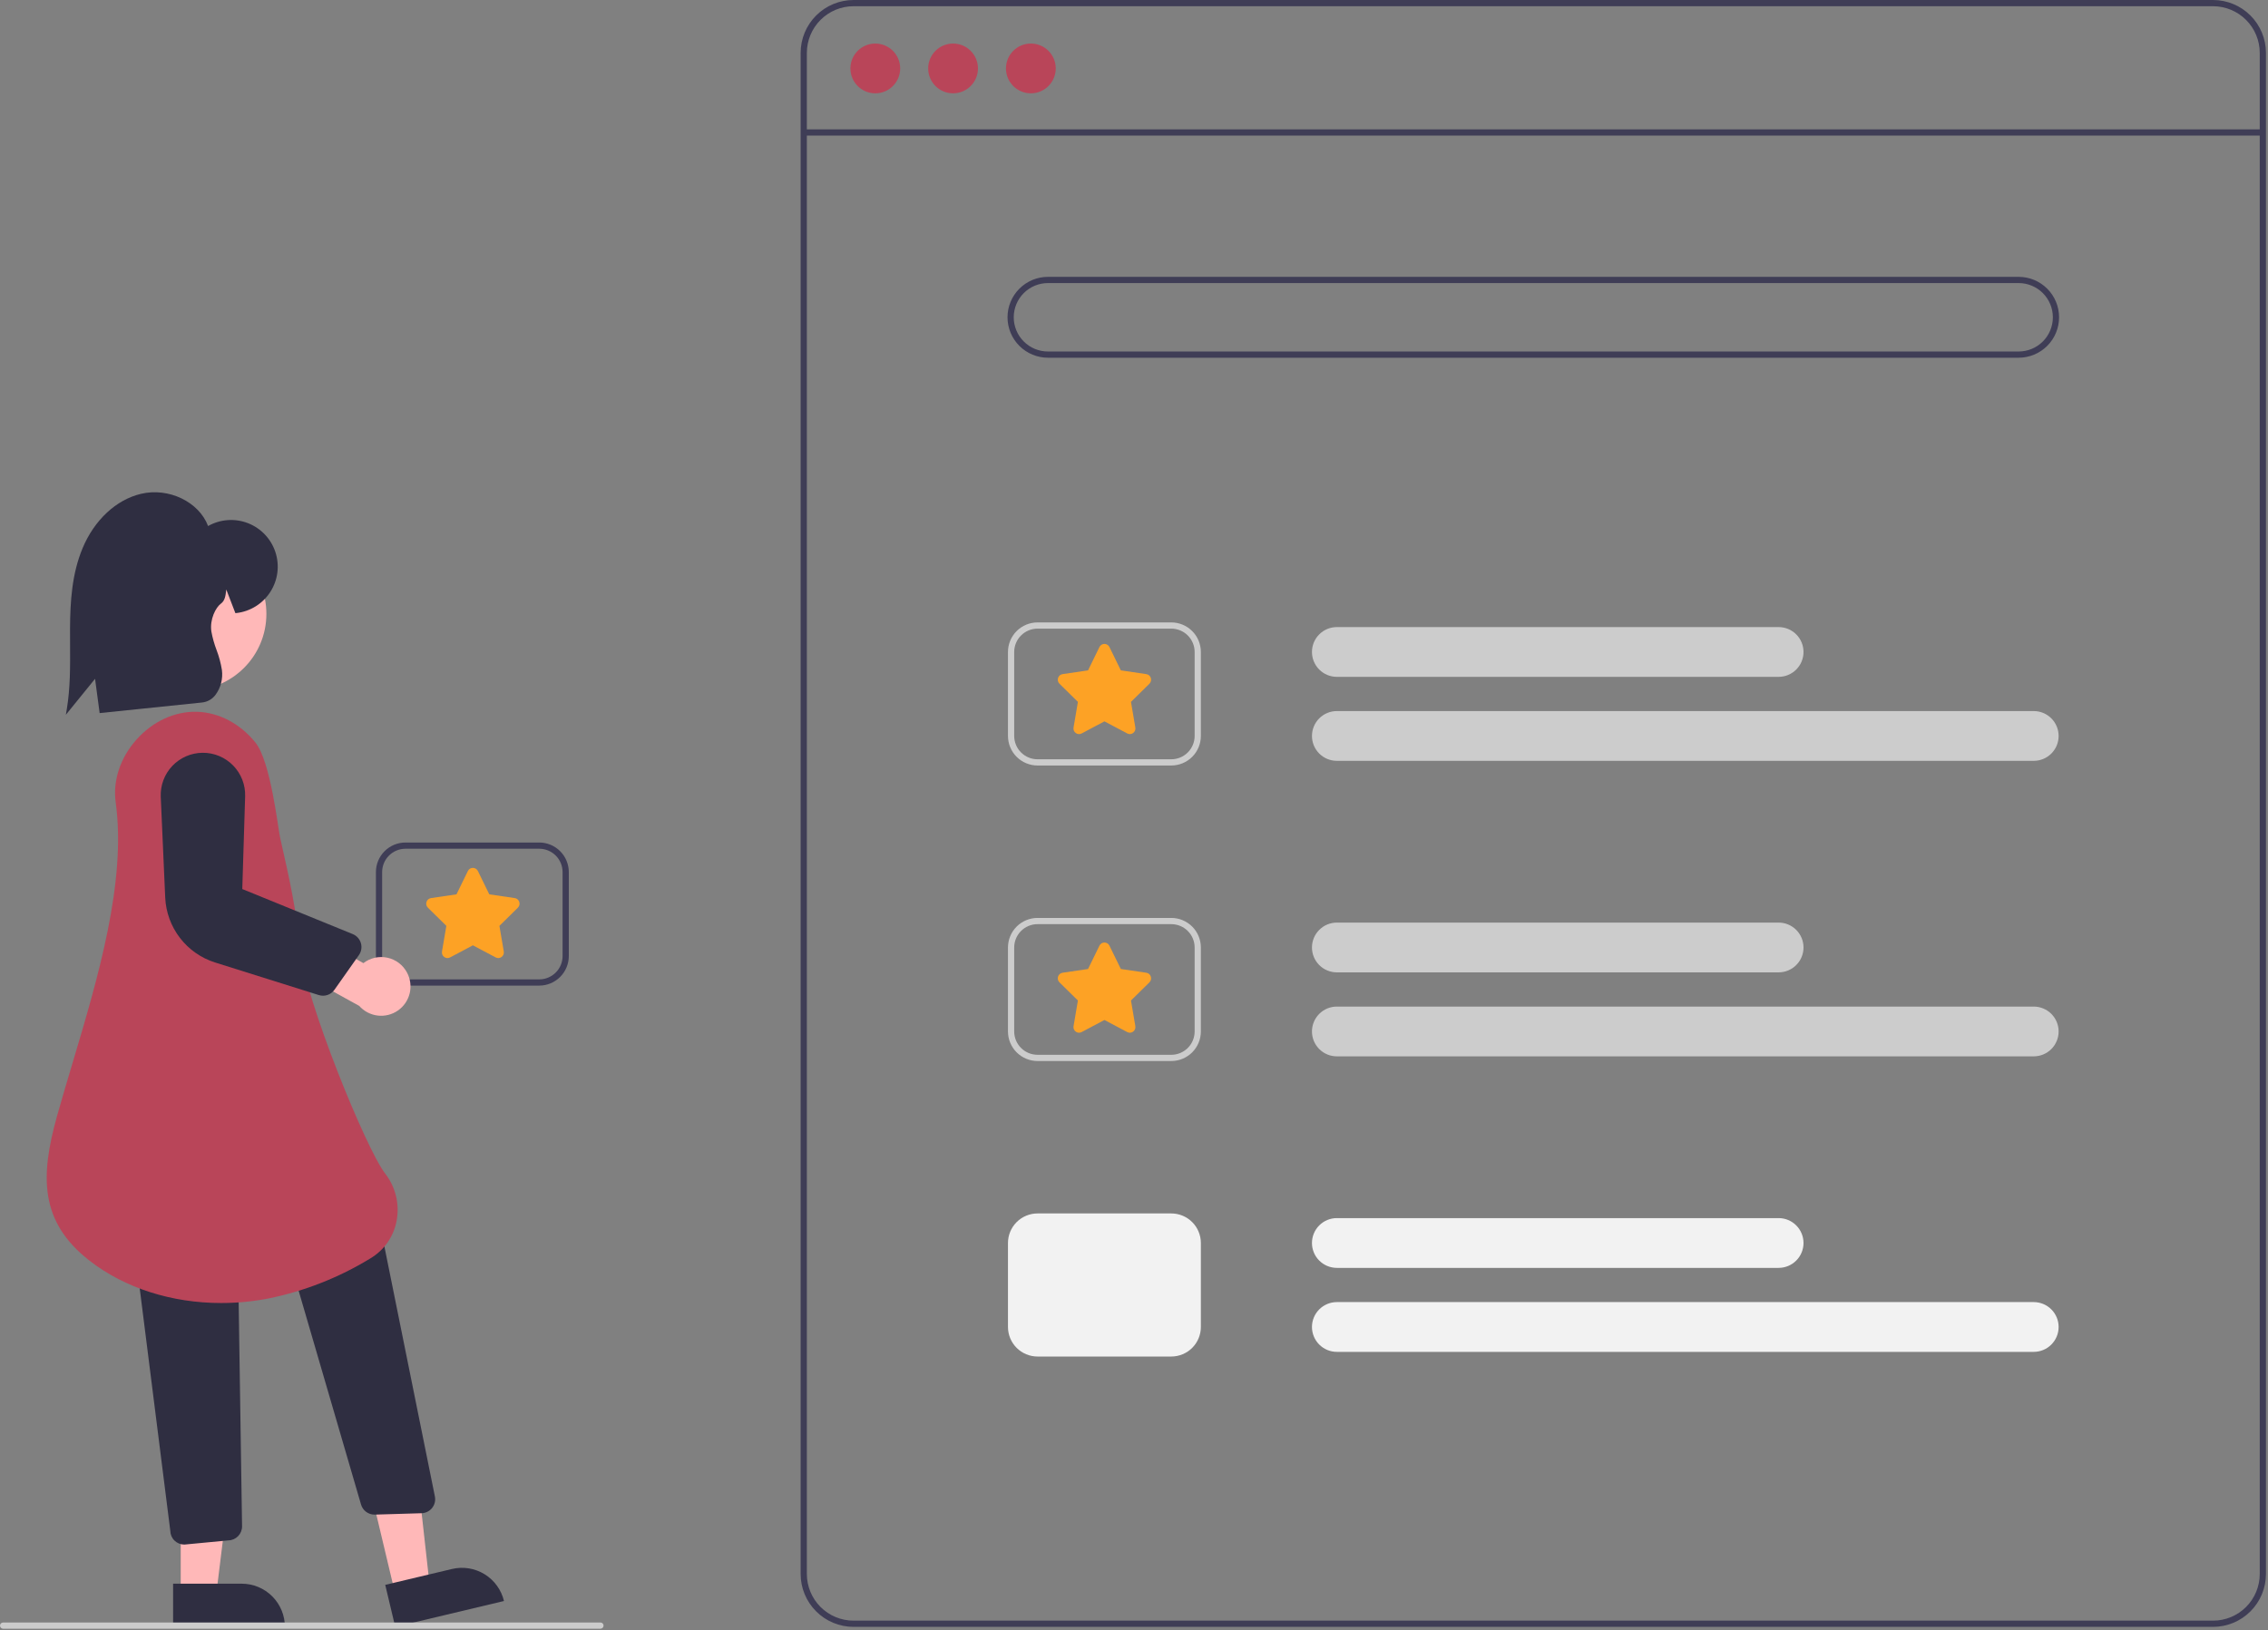 <svg width="729" height="524" viewBox="0 0 729 524" fill="none" xmlns="http://www.w3.org/2000/svg">
<rect x="0" y="0" width="729" height="524" fill="#808080" stroke="none"/>
<g clip-path="url(#clip0)">
<path d="M711.346 523H274.346C269.839 522.995 265.518 521.202 262.331 518.015C259.144 514.828 257.352 510.507 257.346 506V17C257.352 12.493 259.144 8.172 262.331 4.985C265.518 1.798 269.839 0.005 274.346 0H711.346C715.854 0.005 720.175 1.798 723.362 4.985C726.549 8.172 728.341 12.493 728.346 17V506C728.341 510.507 726.549 514.828 723.362 518.015C720.175 521.202 715.854 522.995 711.346 523V523ZM274.346 2C270.37 2.005 266.557 3.586 263.745 6.398C260.933 9.21 259.351 13.023 259.346 17V506C259.351 509.977 260.933 513.79 263.745 516.602C266.557 519.414 270.37 520.996 274.346 521H711.346C715.323 520.996 719.136 519.414 721.948 516.602C724.76 513.79 726.342 509.977 726.346 506V17C726.342 13.023 724.76 9.21 721.948 6.398C719.136 3.586 715.323 2.005 711.346 2H274.346Z" fill="#3F3D56"/>
<path d="M727.346 41.59H258.346V43.59H727.346V41.59Z" fill="#3F3D56"/>
<path d="M281.346 30C285.765 30 289.346 26.418 289.346 22C289.346 17.582 285.765 14 281.346 14C276.928 14 273.346 17.582 273.346 22C273.346 26.418 276.928 30 281.346 30Z" fill="#B94559"/>
<path d="M306.346 30C310.765 30 314.346 26.418 314.346 22C314.346 17.582 310.765 14 306.346 14C301.928 14 298.346 17.582 298.346 22C298.346 26.418 301.928 30 306.346 30Z" fill="#B94559"/>
<path d="M331.346 30C335.765 30 339.346 26.418 339.346 22C339.346 17.582 335.765 14 331.346 14C326.928 14 323.346 17.582 323.346 22C323.346 26.418 326.928 30 331.346 30Z" fill="#B94559"/>
<path d="M648.846 115H336.846C333.399 115 330.092 113.63 327.654 111.192C325.216 108.754 323.846 105.448 323.846 102C323.846 98.552 325.216 95.246 327.654 92.808C330.092 90.37 333.399 89 336.846 89H648.846C652.294 89 655.601 90.37 658.039 92.808C660.477 95.246 661.846 98.552 661.846 102C661.846 105.448 660.477 108.754 658.039 111.192C655.601 113.63 652.294 115 648.846 115V115ZM336.846 91C333.929 91 331.131 92.159 329.068 94.222C327.005 96.285 325.846 99.083 325.846 102C325.846 104.917 327.005 107.715 329.068 109.778C331.131 111.841 333.929 113 336.846 113H648.846C651.764 113 654.562 111.841 656.625 109.778C658.688 107.715 659.846 104.917 659.846 102C659.846 99.083 658.688 96.285 656.625 94.222C654.562 92.159 651.764 91 648.846 91H336.846Z" fill="#3F3D56"/>
<path d="M571.701 217.591H429.701C427.579 217.591 425.544 216.748 424.044 215.247C422.544 213.747 421.701 211.712 421.701 209.591C421.701 207.469 422.544 205.434 424.044 203.934C425.544 202.433 427.579 201.591 429.701 201.591H571.701C573.822 201.591 575.857 202.433 577.357 203.934C578.858 205.434 579.701 207.469 579.701 209.591C579.701 211.712 578.858 213.747 577.357 215.247C575.857 216.748 573.822 217.591 571.701 217.591Z" fill="#CCCCCC"/>
<path d="M653.701 244.591H429.701C427.579 244.591 425.544 243.748 424.044 242.247C422.544 240.747 421.701 238.712 421.701 236.591C421.701 234.469 422.544 232.434 424.044 230.934C425.544 229.433 427.579 228.591 429.701 228.591H653.701C655.822 228.591 657.857 229.433 659.357 230.934C660.858 232.434 661.701 234.469 661.701 236.591C661.701 238.712 660.858 240.747 659.357 242.247C657.857 243.748 655.822 244.591 653.701 244.591Z" fill="#CCCCCC"/>
<path d="M376.492 246.091H333.492C330.974 246.088 328.559 245.086 326.778 243.305C324.997 241.524 323.995 239.109 323.992 236.591V209.591C323.995 207.072 324.997 204.657 326.778 202.876C328.559 201.095 330.974 200.093 333.492 200.091H376.492C379.011 200.093 381.426 201.095 383.207 202.876C384.988 204.657 385.989 207.072 385.992 209.591V236.591C385.989 239.109 384.988 241.524 383.207 243.305C381.426 245.086 379.011 246.088 376.492 246.091V246.091ZM333.492 202.091C331.504 202.093 329.597 202.884 328.191 204.29C326.785 205.696 325.994 207.602 325.992 209.591V236.591C325.994 238.579 326.785 240.485 328.191 241.891C329.597 243.297 331.504 244.088 333.492 244.091H376.492C378.481 244.088 380.387 243.297 381.793 241.891C383.199 240.485 383.99 238.579 383.992 236.591V209.591C383.99 207.602 383.199 205.696 381.793 204.29C380.387 202.884 378.481 202.093 376.492 202.091H333.492Z" fill="#CCCCCC"/>
<path d="M571.701 312.591H429.701C427.579 312.591 425.544 311.748 424.044 310.247C422.544 308.747 421.701 306.712 421.701 304.591C421.701 302.469 422.544 300.434 424.044 298.934C425.544 297.433 427.579 296.591 429.701 296.591H571.701C573.822 296.591 575.857 297.433 577.357 298.934C578.858 300.434 579.701 302.469 579.701 304.591C579.701 306.712 578.858 308.747 577.357 310.247C575.857 311.748 573.822 312.591 571.701 312.591Z" fill="#CCCCCC"/>
<path d="M653.701 339.591H429.701C427.579 339.591 425.544 338.748 424.044 337.247C422.544 335.747 421.701 333.712 421.701 331.591C421.701 329.469 422.544 327.434 424.044 325.934C425.544 324.433 427.579 323.591 429.701 323.591H653.701C655.822 323.591 657.857 324.433 659.357 325.934C660.858 327.434 661.701 329.469 661.701 331.591C661.701 333.712 660.858 335.747 659.357 337.247C657.857 338.748 655.822 339.591 653.701 339.591Z" fill="#CCCCCC"/>
<path d="M376.492 341.091H333.492C330.974 341.088 328.559 340.086 326.778 338.305C324.997 336.524 323.995 334.109 323.992 331.591V304.591C323.995 302.072 324.997 299.657 326.778 297.876C328.559 296.095 330.974 295.093 333.492 295.091H376.492C379.011 295.093 381.426 296.095 383.207 297.876C384.988 299.657 385.989 302.072 385.992 304.591V331.591C385.989 334.109 384.988 336.524 383.207 338.305C381.426 340.086 379.011 341.088 376.492 341.091V341.091ZM333.492 297.091C331.504 297.093 329.597 297.884 328.191 299.29C326.785 300.696 325.994 302.602 325.992 304.591V331.591C325.994 333.579 326.785 335.485 328.191 336.891C329.597 338.297 331.504 339.088 333.492 339.091H376.492C378.481 339.088 380.387 338.297 381.793 336.891C383.199 335.485 383.99 333.579 383.992 331.591V304.591C383.99 302.602 383.199 300.696 381.793 299.29C380.387 297.884 378.481 297.093 376.492 297.091H333.492Z" fill="#CCCCCC"/>
<path d="M571.701 407.591H429.701C427.579 407.591 425.544 406.748 424.044 405.247C422.544 403.747 421.701 401.712 421.701 399.591C421.701 397.469 422.544 395.434 424.044 393.934C425.544 392.433 427.579 391.591 429.701 391.591H571.701C573.822 391.591 575.857 392.433 577.357 393.934C578.858 395.434 579.701 397.469 579.701 399.591C579.701 401.712 578.858 403.747 577.357 405.247C575.857 406.748 573.822 407.591 571.701 407.591Z" fill="#F2F2F2"/>
<path d="M653.701 434.591H429.701C427.579 434.591 425.544 433.748 424.044 432.247C422.544 430.747 421.701 428.712 421.701 426.591C421.701 424.469 422.544 422.434 424.044 420.934C425.544 419.433 427.579 418.591 429.701 418.591H653.701C655.822 418.591 657.857 419.433 659.357 420.934C660.858 422.434 661.701 424.469 661.701 426.591C661.701 428.712 660.858 430.747 659.357 432.247C657.857 433.748 655.822 434.591 653.701 434.591Z" fill="#F2F2F2"/>
<path d="M376.492 436.091H333.492C330.974 436.088 328.559 435.086 326.778 433.305C324.997 431.524 323.995 429.109 323.992 426.591V399.591C323.995 397.072 324.997 394.657 326.778 392.876C328.559 391.095 330.974 390.093 333.492 390.091H376.492C379.011 390.093 381.426 391.095 383.207 392.876C384.988 394.657 385.989 397.072 385.992 399.591V426.591C385.989 429.109 384.988 431.524 383.207 433.305C381.426 435.086 379.011 436.088 376.492 436.091Z" fill="#F2F2F2"/>
<path d="M173.331 316.848H130.331C127.812 316.845 125.397 315.843 123.616 314.062C121.835 312.281 120.834 309.866 120.831 307.348V280.348C120.834 277.829 121.835 275.414 123.616 273.633C125.397 271.852 127.812 270.85 130.331 270.848H173.331C175.849 270.85 178.264 271.852 180.045 273.633C181.826 275.414 182.828 277.829 182.831 280.348V307.348C182.828 309.866 181.826 312.281 180.045 314.062C178.264 315.843 175.849 316.845 173.331 316.848V316.848ZM130.331 272.848C128.342 272.85 126.436 273.641 125.03 275.047C123.624 276.453 122.833 278.359 122.831 280.348V307.348C122.833 309.336 123.624 311.242 125.03 312.648C126.436 314.054 128.342 314.845 130.331 314.848H173.331C175.319 314.845 177.226 314.054 178.632 312.648C180.038 311.242 180.829 309.336 180.831 307.348V280.348C180.829 278.359 180.038 276.453 178.632 275.047C177.226 273.641 175.319 272.85 173.331 272.848H130.331Z" fill="#3F3D56"/>
<path d="M126.965 512.106L138.087 509.46L133.175 465.302L116.76 469.207L126.965 512.106Z" fill="#FFB8B8"/>
<path d="M161.992 514.685L127.038 523L123.826 509.495L145.275 504.393C147.048 503.971 148.888 503.902 150.688 504.191C152.488 504.48 154.213 505.121 155.765 506.077C157.318 507.032 158.667 508.285 159.735 509.762C160.804 511.239 161.571 512.912 161.992 514.685V514.685V514.685Z" fill="#2F2E41"/>
<path d="M116.048 483.672L91.893 400.886L122.078 393.399L139.786 481.075C139.916 481.717 139.904 482.38 139.751 483.017C139.598 483.654 139.307 484.25 138.9 484.764C138.493 485.277 137.978 485.695 137.392 485.989C136.807 486.282 136.164 486.445 135.509 486.464L120.502 486.91C120.457 486.911 120.412 486.912 120.367 486.912C119.393 486.912 118.446 486.596 117.668 486.012C116.889 485.427 116.321 484.607 116.048 483.672V483.672Z" fill="#2F2E41"/>
<path d="M58.09 512.384L69.522 512.383L74.959 468.287L58.086 468.289L58.09 512.384Z" fill="#FFB8B8"/>
<path d="M91.571 522.997L55.641 523L55.64 509.118L77.688 509.116C81.37 509.116 84.901 510.578 87.504 513.181C90.108 515.784 91.571 519.315 91.571 522.997V522.997V522.997Z" fill="#2F2E41"/>
<path d="M56.083 495.251C55.662 494.844 55.327 494.358 55.096 493.821C54.866 493.284 54.744 492.706 54.738 492.121L44.322 409.536C44.318 408.345 44.786 407.201 45.623 406.353C46.46 405.506 47.599 405.024 48.79 405.014L72.038 404.846H72.071C73.252 404.849 74.384 405.314 75.225 406.143C76.066 406.971 76.549 408.096 76.57 409.277L77.806 490.631C77.825 491.818 77.373 492.965 76.549 493.82C75.726 494.676 74.597 495.17 73.41 495.197L59.298 496.538C59.276 496.539 59.254 496.539 59.232 496.539C58.054 496.542 56.922 496.079 56.083 495.251V495.251Z" fill="#2F2E41"/>
<path d="M61.065 221.909C74.629 221.909 85.626 210.913 85.626 197.348C85.626 183.783 74.629 172.787 61.065 172.787C47.5 172.787 36.504 183.783 36.504 197.348C36.504 210.913 47.5 221.909 61.065 221.909Z" fill="#FFB8B8"/>
<path d="M28.707 405.223C12.727 392.736 12.896 378.169 18.349 358.713C19.885 353.232 21.543 347.677 23.298 341.795C31.453 314.471 40.696 283.499 37.187 257.927L37.683 257.859L37.187 257.927C36.226 250.923 38.676 243.556 43.908 237.715C49.141 231.873 56.184 228.637 63.264 228.819C70.331 229.008 77.204 232.62 82.118 238.732C87.009 244.813 89.343 266.198 90.035 269.263C93.211 283.329 95.129 291.82 96.504 305.365C98.13 321.378 117.606 369.256 123.812 377.285C125.46 379.405 126.639 381.849 127.273 384.457C127.906 387.066 127.98 389.779 127.489 392.418C127.032 394.928 126.04 397.311 124.581 399.405C123.122 401.499 121.231 403.254 119.034 404.553C108.962 410.71 97.895 415.065 86.328 417.424C81.311 418.397 76.212 418.887 71.101 418.889C55.244 418.889 40.093 414.118 28.707 405.223Z" fill="#B94559"/>
<path d="M130.845 312.69C130.209 311.475 129.314 310.415 128.224 309.584C127.134 308.753 125.875 308.171 124.536 307.879C123.196 307.587 121.809 307.592 120.472 307.894C119.135 308.196 117.88 308.788 116.797 309.627L98.185 299.007L88.973 308.743L115.467 323.371C116.997 325.099 119.109 326.204 121.4 326.479C123.692 326.753 126.005 326.178 127.9 324.861C129.796 323.545 131.143 321.578 131.685 319.335C132.228 317.092 131.929 314.727 130.845 312.69V312.69Z" fill="#FFB8B8"/>
<path d="M102.473 319.889L69.116 309.409C64.638 307.992 60.702 305.235 57.839 301.511C54.976 297.786 53.325 293.273 53.107 288.581L51.672 256.17C51.591 254.347 51.879 252.526 52.518 250.816C53.157 249.107 54.135 247.544 55.392 246.221C56.649 244.898 58.16 243.842 59.835 243.117C61.51 242.391 63.314 242.011 65.139 241.999C66.964 241.986 68.772 242.342 70.457 243.045C72.141 243.748 73.666 244.783 74.941 246.089C76.216 247.395 77.214 248.945 77.876 250.646C78.539 252.346 78.851 254.163 78.795 255.987L77.877 285.807L113.379 300.285C114.006 300.541 114.567 300.935 115.021 301.438C115.474 301.94 115.808 302.539 115.999 303.189C116.189 303.838 116.23 304.523 116.119 305.19C116.008 305.858 115.747 306.492 115.357 307.046L107.5 318.189C106.952 318.97 106.169 319.555 105.265 319.861C104.361 320.167 103.383 320.176 102.473 319.889H102.473Z" fill="#2F2E41"/>
<path d="M21.482 227.911C22.605 221.18 22.563 214.203 22.523 207.456C22.512 205.625 22.502 203.794 22.513 201.966C22.565 193.473 23.092 184.47 26.564 176.182C30.344 167.163 37.342 160.65 45.286 158.76C54.241 156.627 63.959 161.342 66.884 169.105C68.818 168.013 70.971 167.364 73.186 167.204C75.401 167.044 77.624 167.378 79.695 168.182C81.766 168.986 83.632 170.239 85.159 171.852C86.687 173.464 87.837 175.396 88.528 177.507C89.218 179.618 89.432 181.856 89.153 184.059C88.873 186.263 88.108 188.377 86.913 190.249C85.718 192.121 84.122 193.704 82.24 194.884C80.359 196.065 78.239 196.813 76.033 197.075L75.658 197.108L72.731 189.502C72.715 189.636 72.699 189.77 72.683 189.906C72.496 191.483 72.304 193.114 71.002 194.056C69.376 195.231 67.352 199.101 67.943 203.021C68.312 205.027 68.862 206.996 69.585 208.903C70.39 210.996 70.974 213.168 71.328 215.382C71.7 218.221 70.957 221.093 69.255 223.396C68.751 224.068 68.115 224.63 67.386 225.048C66.658 225.466 65.852 225.732 65.017 225.828L32.029 229.239L30.554 218.221L21.171 229.777L21.482 227.911Z" fill="#2F2E41"/>
<path d="M193 523.591H1C0.735 523.591 0.48 523.485 0.293 523.298C0.105 523.11 0 522.856 0 522.591C0 522.325 0.105 522.071 0.293 521.883C0.48 521.696 0.735 521.591 1 521.591H193C193.265 521.591 193.52 521.696 193.707 521.883C193.895 522.071 194 522.325 194 522.591C194 522.856 193.895 523.11 193.707 523.298C193.52 523.485 193.265 523.591 193 523.591Z" fill="#CCCCCC"/>
<path d="M150.391 280.009L146.729 287.507L138.536 288.713C137.067 288.929 136.479 290.758 137.544 291.806L143.471 297.639L142.069 305.879C141.817 307.369 143.37 308.484 144.671 307.788L152 303.897L159.329 307.788C160.63 308.479 162.183 307.369 161.931 305.879L160.529 297.639L166.456 291.806C167.521 290.758 166.933 288.929 165.464 288.713L157.271 287.507L153.609 280.009C152.953 278.672 151.052 278.655 150.391 280.009Z" fill="#FDA225"/>
<path d="M353.391 208.009L349.729 215.507L341.536 216.713C340.067 216.929 339.479 218.758 340.544 219.806L346.471 225.639L345.069 233.879C344.817 235.369 346.37 236.484 347.671 235.788L355 231.897L362.329 235.788C363.63 236.479 365.183 235.369 364.931 233.879L363.529 225.639L369.456 219.806C370.521 218.758 369.933 216.929 368.464 216.713L360.271 215.507L356.609 208.009C355.953 206.672 354.052 206.655 353.391 208.009Z" fill="#FDA225"/>
<path d="M353.391 304.009L349.729 311.507L341.536 312.713C340.067 312.929 339.479 314.758 340.544 315.806L346.471 321.639L345.069 329.879C344.817 331.369 346.37 332.484 347.671 331.788L355 327.897L362.329 331.788C363.63 332.479 365.183 331.369 364.931 329.879L363.529 321.639L369.456 315.806C370.521 314.758 369.933 312.929 368.464 312.713L360.271 311.507L356.609 304.009C355.953 302.672 354.052 302.655 353.391 304.009Z" fill="#FDA225"/>
</g>
<defs>
<clipPath id="clip0">
<rect width="728.346" height="523.591" fill="white"/>
</clipPath>
</defs>
</svg>
